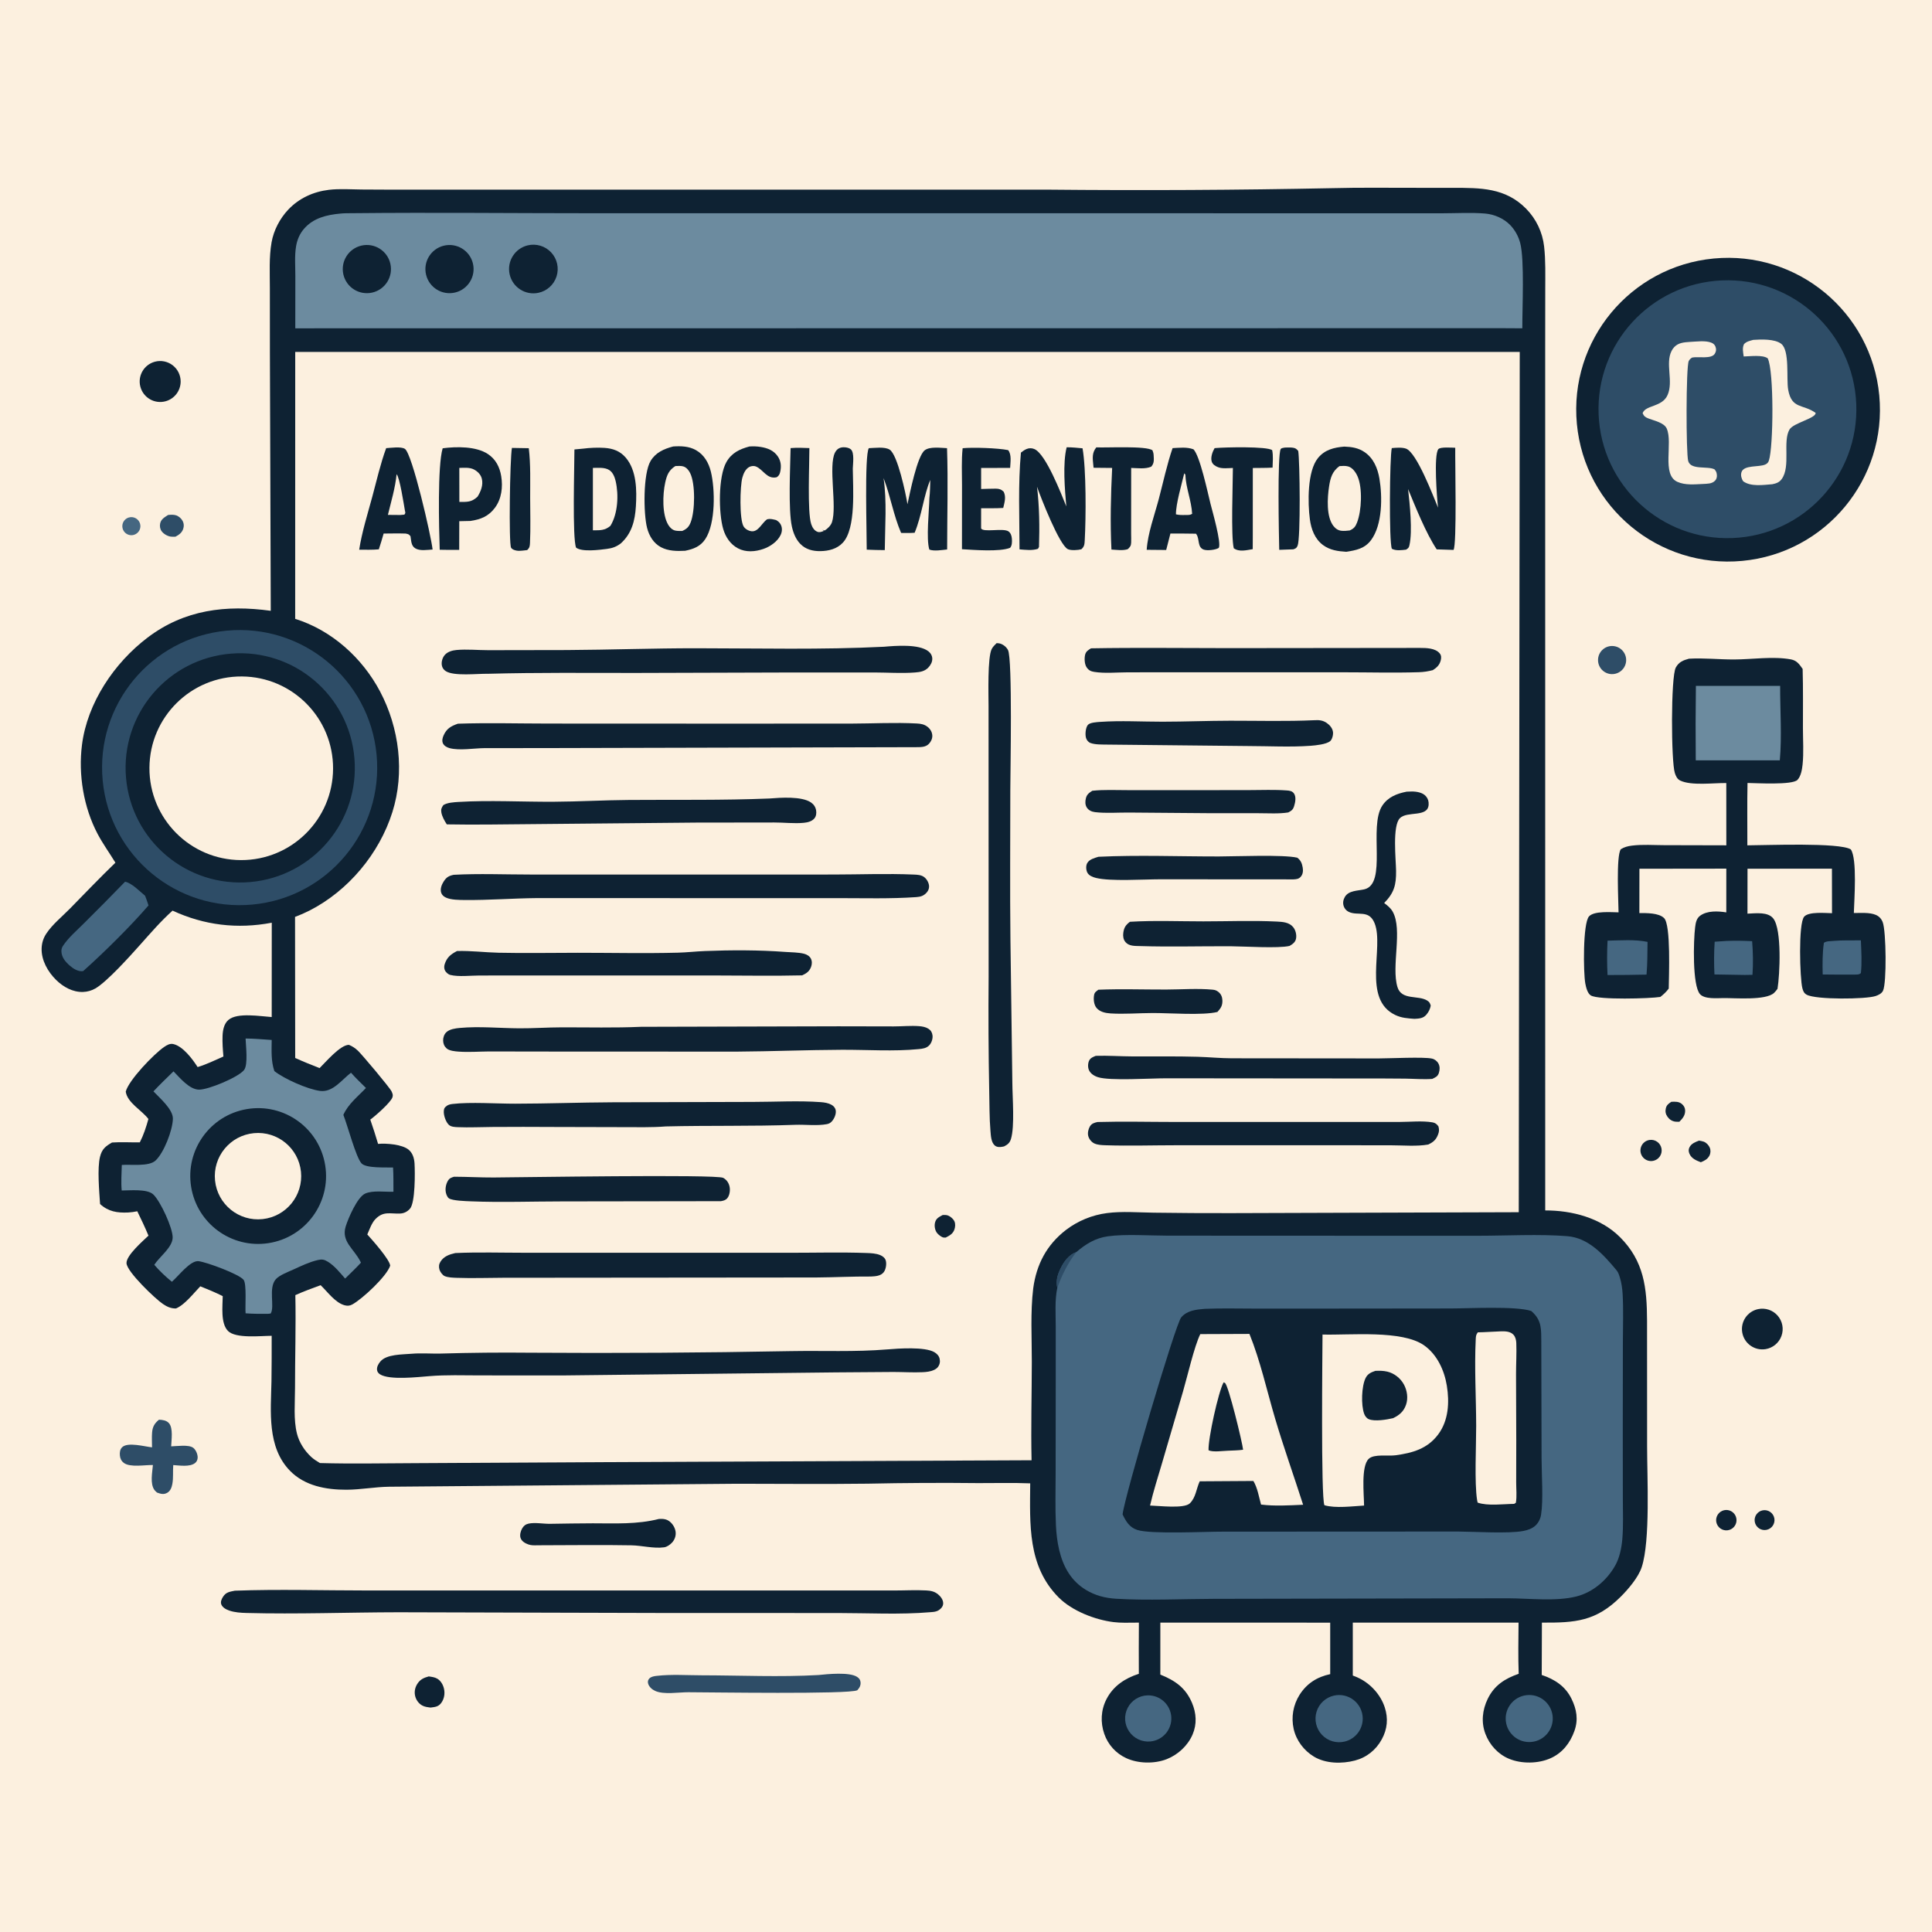 <!-- Generated by SVGMaker - https://svgmaker.io -->
<!-- Prompt: API documentation -->
<svg version="1.1" xmlns="http://www.w3.org/2000/svg" style="display: block;" viewBox="0 0 2048 2048" width="1024" height="1024">
<path transform="translate(0,0)" fill="rgb(252,240,223)" d="M 0 0 L 2048 0 L 2048 2048 L 0 2048 L 0 0 z"/>
<path transform="translate(0,0)" fill="rgb(14,34,51)" d="M 1412.77 199.457 C 1440.73 198.728 1468.76 199.096 1496.74 199.092 L 1540.04 199.107 C 1569.39 199.137 1595.81 198.912 1617.8 221.291 C 1628.41 232.106 1635.11 246.16 1636.82 261.218 C 1638.51 276.282 1638.03 291.593 1638.03 306.729 L 1637.96 370.822 L 1637.97 581.663 L 1637.99 1283.1 C 1666.2 1283.05 1696.55 1290.84 1717.11 1311.27 C 1742.84 1336.83 1745.8 1365.4 1745.94 1399.98 L 1746 1533.44 C 1745.99 1565.88 1749.54 1633.02 1740.28 1661.27 C 1736.75 1672.04 1726.09 1684.55 1718.12 1692.5 C 1691.77 1718.79 1669.78 1720.26 1634.49 1720.04 L 1634.29 1775.52 C 1647.95 1780.1 1659.31 1787.39 1665.85 1800.75 C 1671.33 1811.94 1673.23 1822.83 1668.96 1834.85 C 1664.45 1847.53 1656.33 1858.11 1643.82 1863.74 C 1630.7 1869.65 1613.1 1869.91 1599.76 1864.44 C 1588.02 1859.62 1579.02 1849.69 1574.57 1837.89 C 1569.93 1825.63 1571.37 1812.56 1577.02 1800.91 C 1583.98 1786.52 1595.28 1779.36 1609.87 1774.29 C 1609.21 1756.24 1609.56 1738.12 1609.72 1720.07 L 1434.02 1720.06 L 1434.02 1776.12 C 1436.38 1777.02 1438.72 1777.97 1440.98 1779.1 C 1453.28 1785.23 1463.57 1796.7 1467.87 1809.79 C 1471.76 1821.61 1470.67 1832.89 1464.75 1843.75 C 1458.61 1855.02 1448.66 1863.01 1436.22 1866.25 C 1422.41 1869.86 1405.29 1869.6 1392.87 1862.12 C 1382.2 1855.7 1374.13 1845.01 1371.36 1832.83 C 1368.55 1820.37 1370.8 1807.31 1377.63 1796.52 C 1385.31 1784.46 1396.3 1777.54 1410.07 1774.67 L 1410.07 1720.08 L 1230.01 1720.04 L 1230 1775.12 C 1245.56 1781.44 1256.69 1788.94 1263.53 1804.99 C 1268.2 1815.98 1268.95 1827.51 1264.2 1838.63 C 1259.15 1850.44 1248.66 1860.13 1236.75 1864.79 C 1223.73 1869.88 1206.41 1869.57 1193.74 1863.64 C 1182.87 1858.61 1174.51 1849.37 1170.6 1838.04 C 1166.34 1825.85 1166.99 1812.68 1172.92 1801.16 C 1180.12 1787.18 1192.66 1778.95 1207.21 1774.31 C 1207.04 1756.23 1207.21 1738.14 1207.26 1720.06 L 1204.01 1720.07 C 1196.2 1720.11 1188.14 1720.46 1180.38 1719.49 C 1160.69 1717.03 1136.44 1707.65 1122.2 1693.33 C 1089.1 1660.02 1091.78 1615.64 1092.06 1572.41 C 1073.82 1571.69 1055.42 1572.19 1037.15 1572.15 C 997.968 1571.72 958.781 1571.93 919.604 1572.76 C 873.593 1573.34 827.517 1572.87 781.5 1572.84 L 412.321 1576 C 397.24 1576.21 382.391 1579.12 367.304 1579.17 C 345.799 1579.25 322.979 1575.13 307.372 1559.07 C 282.914 1533.92 287.115 1496.31 287.766 1464.23 C 287.972 1448.16 288.045 1432.08 287.986 1416.01 C 276.487 1416.02 249.74 1419.2 241.602 1410.79 C 233.679 1402.6 236 1384.56 236.093 1373.94 C 228.317 1370.03 220.404 1366.77 212.326 1363.56 C 205.298 1370.79 195.819 1383.25 186.513 1387.02 C 181.159 1387.14 176.987 1385.17 172.592 1382.2 C 164.587 1376.79 134.617 1348.3 134.106 1339.1 C 133.644 1330.78 151.859 1315.2 157.382 1309.83 C 153.757 1301.05 149.675 1292.54 145.529 1283.99 C 142.312 1284.64 139.149 1285.14 135.864 1285.29 C 124.151 1285.82 114.898 1284.34 106.081 1276.34 C 105.192 1263.04 102.983 1238.39 106.038 1226.19 C 108.056 1218.13 111.723 1215.13 118.728 1211.11 C 128.454 1210.42 138.442 1211.1 148.222 1210.94 C 152.238 1203.05 154.968 1194.69 157.308 1186.18 C 150.437 1176.99 135.037 1169.09 133.29 1157.19 C 136.359 1145.07 163.188 1117.14 174.161 1109.71 C 177.009 1107.78 180.185 1105.95 183.702 1106.74 C 193.945 1109.04 204.057 1122.64 209.488 1131.13 C 218.866 1128.34 227.879 1123.87 236.829 1119.94 C 236.211 1112.83 235.607 1105 235.926 1097.87 C 236.193 1091.91 237.427 1085.12 242.23 1081.07 C 251.725 1073.05 276.149 1077.36 288.024 1078.11 L 288.083 978.116 C 251.578 985.038 216.592 980.86 182.904 965.307 C 170.307 976.623 159.615 989.11 148.38 1001.69 C 137.922 1013.4 113.501 1040.63 101.143 1047.78 C 97.124 1050.09 92.596 1051.37 87.962 1051.52 C 77.135 1051.84 67.084 1046.23 59.543 1038.83 C 50.795 1030.25 43.806 1018.05 44.118 1005.48 C 44.26 999.78 45.913 994.417 49.076 989.667 C 55.626 979.832 65.845 971.627 74.1 963.204 C 90.111 946.869 105.872 930.371 122.337 914.483 C 116.113 904.227 109.035 894.55 103.431 883.917 C 88.583 855.743 82.909 821.124 86.903 789.593 C 92.543 745.062 121.027 702.755 156.332 675.95 C 195.536 646.185 239.642 640.945 287.017 647.479 L 286.109 373.38 L 286.067 305.554 C 286.07 289.565 285.095 272.653 287.876 256.883 C 290.134 244.077 296.65 231.654 305.549 222.22 C 316.969 210.113 332.226 203.179 348.656 201.219 C 359.908 199.877 372.059 200.798 383.415 200.891 C 401.888 201.032 420.361 201.072 438.835 201.011 L 642.341 201.005 L 1109.63 201.022 C 1210.68 202.015 1311.73 201.493 1412.77 199.457 z"/>
<path transform="translate(0,0)" fill="rgb(252,240,223)" d="M 312.947 373.074 L 1610.99 373.066 L 1609.94 1285 L 1304.7 1285.97 C 1277.45 1286.03 1250.21 1285.87 1222.97 1285.49 C 1206.9 1285.29 1189.46 1283.82 1173.53 1285.91 C 1157.71 1287.95 1142.7 1294.1 1130 1303.76 C 1109.49 1319.57 1098.67 1340.35 1095.25 1365.76 C 1092.17 1391.22 1093.81 1417.97 1093.77 1443.65 C 1093.71 1478.41 1092.74 1513.19 1093.5 1547.94 L 637.705 1549.94 L 442.294 1551 C 407.908 1551.08 373.475 1551.87 339.098 1550.9 C 335.906 1548.96 332.615 1546.93 329.865 1544.39 C 322.889 1537.93 317.207 1529.13 314.841 1519.92 C 310.991 1504.93 312.735 1487 312.728 1471.55 C 312.715 1438.7 313.75 1405.72 313.088 1372.89 C 321.853 1368.94 330.866 1365.66 339.888 1362.36 C 347.153 1369.3 354.987 1380.56 364.908 1383.53 C 367.955 1384.45 370.652 1384.33 373.463 1382.78 C 384.205 1376.86 409.768 1353.15 413.617 1341.69 C 413.129 1335.17 394.843 1314.65 389.354 1308.59 C 391.712 1303.32 393.949 1296.41 398.013 1292.24 C 406.453 1283.59 413.43 1286.81 424.048 1286.41 C 428.244 1286.25 431.702 1284.46 434.516 1281.38 C 440.262 1275.09 439.981 1242.78 439.427 1233.36 C 439.104 1227.88 437.47 1222.22 433.06 1218.64 C 426.21 1213.07 409.445 1211.75 400.781 1212.57 C 398.228 1203.93 395.471 1195.34 392.513 1186.83 C 397.562 1183.26 413.926 1168.88 415.959 1163.34 C 416.863 1160.88 416.141 1159.44 415.192 1157.14 C 413.663 1153.43 383.791 1117.91 379.319 1113.71 C 376.4 1110.98 373.54 1109.07 369.847 1107.57 C 360.565 1107.65 345.258 1125.9 338.749 1132.25 C 330.07 1128.81 321.434 1125.35 312.926 1121.5 L 312.758 971.94 C 317.989 969.987 323.109 967.749 328.096 965.236 C 369.265 944.174 402.093 904.873 415.965 860.818 C 429.168 818.89 423.287 771.609 402.892 733.01 C 384.068 697.384 351.693 668.131 312.909 656.007 L 312.947 373.074 z"/>
<path transform="translate(0,0)" fill="rgb(14,34,51)" d="M 940.639 1430.42 C 952.558 1429.42 980.121 1427.46 990.381 1433.32 C 993.095 1434.87 995.338 1437.18 996.043 1440.32 C 996.76 1443.51 996.216 1446.41 994.246 1449.07 C 993.233 1450.44 991.573 1451.51 990.048 1452.22 C 986.294 1453.95 982.053 1454.41 977.966 1454.59 C 967.698 1455.05 957.27 1454.36 946.983 1454.35 L 885.693 1454.79 L 597.962 1458.01 L 508.998 1457.98 C 491.163 1457.97 473.018 1457.28 455.246 1458.76 C 442.883 1459.73 412.877 1463.2 402.864 1456.86 C 401.259 1455.84 399.982 1454.35 399.71 1452.44 C 399.225 1449.04 401.025 1445.89 403.124 1443.34 C 409.662 1435.4 426.539 1435.89 436.242 1435.04 C 446.418 1434.15 457.024 1435.08 467.261 1434.83 C 498.865 1433.9 530.485 1433.6 562.101 1433.93 C 653.869 1434.55 745.642 1433.99 837.396 1432.25 C 871.807 1431.6 906.313 1433.28 940.639 1430.42 z"/>
<path transform="translate(0,0)" fill="rgb(14,34,51)" d="M 485.374 767.151 C 517.474 766.081 549.893 767.003 582.026 767.011 L 766.956 767.089 L 902.127 767.048 C 925.153 766.989 948.895 765.681 971.829 766.923 C 976.2 767.16 979.784 767.763 983.298 770.524 C 986.214 772.815 988.186 776.162 988.288 779.92 C 988.373 783.037 986.844 786.248 984.699 788.471 C 981.091 792.21 976.073 791.963 971.25 792.036 L 576.547 792.997 L 513.485 793.04 C 502.339 793.159 487.238 795.849 476.621 793.061 C 473.811 792.323 470.621 790.593 469.447 787.781 C 468.348 785.15 469.094 782.073 470.21 779.589 C 473.523 772.209 478.002 769.767 485.374 767.151 z"/>
<path transform="translate(0,0)" fill="rgb(14,34,51)" d="M 679.538 1088.46 L 888.771 1087.92 L 947.41 1088.04 C 956.386 1088.04 965.561 1087.08 974.503 1087.79 C 977.755 1088.05 981.206 1088.69 984.02 1090.43 C 986.707 1092.09 988.055 1094.33 988.491 1097.43 C 988.986 1100.96 987.516 1105.47 985.079 1108.04 C 982.046 1111.25 977.984 1111.68 973.805 1112.1 C 947.745 1114.71 918.996 1112.71 892.65 1112.81 C 855.318 1112.97 818.005 1114.53 780.658 1114.77 L 572.737 1114.68 L 518.751 1114.58 C 508.073 1114.66 496.902 1115.53 486.281 1114.76 C 482.578 1114.49 476.281 1113.97 473.396 1111.33 C 470.941 1109.09 469.834 1106.38 469.729 1103.11 C 469.627 1099.95 470.79 1096.43 473.132 1094.22 C 476.668 1090.87 482.855 1090.08 487.517 1089.65 C 508.086 1087.77 529.65 1089.93 550.317 1090.05 C 565.313 1090.14 580.311 1089.06 595.318 1089.03 C 623.345 1088.96 651.544 1089.71 679.538 1088.46 z"/>
<path transform="translate(0,0)" fill="rgb(14,34,51)" d="M 936.98 685.586 C 949.225 684.539 974.043 682.44 984.209 690.457 C 986.639 692.374 988.225 695.173 988.262 698.325 C 988.302 701.799 986.522 704.972 984.221 707.452 C 980.283 711.698 975.41 712.435 969.87 712.862 C 955.763 713.951 941.068 712.877 926.886 712.845 L 839.458 712.855 L 674.143 713.351 C 621.812 713.345 569.59 712.825 517.264 714.236 C 506.203 713.994 481.36 717.01 472.588 711.468 C 470.316 710.032 468.764 707.832 468.34 705.147 C 467.731 701.294 469.138 696.726 471.834 693.908 C 474.906 690.696 479.634 689.419 483.929 689.028 C 494.929 688.027 506.63 689.232 517.717 689.222 L 600.846 689.077 C 646.683 688.824 692.506 687.148 738.381 687.179 C 804.403 687.224 871.024 688.883 936.98 685.586 z"/>
<path transform="translate(0,0)" fill="rgb(14,34,51)" d="M 480.963 927.326 C 507.707 925.876 535.105 927.036 561.929 927.038 L 714.994 927.045 L 883.285 927.034 C 911.563 927.014 940.296 925.837 968.513 927.064 C 972.437 927.235 976.66 927.365 979.856 929.901 C 982.59 932.071 984.768 936.029 984.863 939.544 C 984.928 941.966 983.972 944.227 982.404 946.025 C 979.242 949.65 975.89 950.656 971.246 950.976 C 943.893 952.88 916.205 952.053 888.79 952.057 L 758.757 952.058 L 568.896 952.016 C 543.525 952.247 518.27 954.285 492.814 954.049 C 486.897 953.994 478.009 954.005 472.64 951.439 C 470.302 950.322 468.435 948.766 467.641 946.21 C 466.401 942.216 468.226 937.648 470.383 934.314 C 473.259 929.868 475.822 928.394 480.963 927.326 z"/>
<path transform="translate(0,0)" fill="rgb(14,34,51)" d="M 1056.41 681.777 C 1057.62 681.823 1058.85 681.83 1060.02 682.167 C 1063.54 683.183 1066.82 685.833 1068.51 689.067 C 1073.41 698.41 1070.98 819.736 1070.98 837.162 C 1070.99 889.979 1070.5 942.848 1071.1 995.661 L 1073.13 1147.89 C 1073.22 1163.53 1075.77 1193.91 1071.66 1207.34 C 1070.39 1211.48 1068.24 1213.25 1064.5 1215.18 C 1064.08 1215.28 1063.66 1215.39 1063.23 1215.48 C 1060.21 1216.06 1056.96 1216.38 1054.45 1214.21 C 1050.56 1210.85 1050.34 1203.56 1049.92 1198.74 C 1048.73 1184.89 1048.97 1170.7 1048.61 1156.8 C 1047.84 1116.22 1047.63 1075.64 1047.99 1035.06 L 1047.91 748.668 C 1047.9 736.946 1046.67 696.564 1051.32 687.852 C 1052.56 685.516 1054.56 683.634 1056.41 681.777 z"/>
<path transform="translate(0,0)" fill="rgb(14,34,51)" d="M 482.614 1328.29 C 506.901 1327.2 531.453 1327.97 555.773 1327.97 L 688.115 1327.96 L 838.13 1327.99 C 864.718 1328 891.495 1327.27 918.058 1328.21 C 923.101 1328.38 928.539 1328.55 933.24 1330.54 C 935.906 1331.67 938.37 1333.66 939.065 1336.62 C 939.896 1340.17 939.081 1345.47 936.904 1348.42 C 933.759 1352.69 927.91 1352.93 923.155 1353.17 C 903.771 1353.02 884.461 1354.05 865.09 1354.19 L 618.749 1354.41 L 532.823 1354.49 C 516.705 1354.54 500.404 1355.13 484.303 1354.55 C 480.396 1354.41 474.72 1354.28 471.177 1352.63 C 469.045 1351.63 466.528 1348.16 465.863 1345.89 C 464.953 1342.78 465.242 1340.06 466.971 1337.33 C 470.571 1331.67 476.413 1329.7 482.614 1328.29 z"/>
<path transform="translate(0,0)" fill="rgb(14,34,51)" d="M 648.871 1168.48 L 798.219 1168.07 C 821.849 1168.06 846.776 1166.57 870.259 1168.33 C 874.019 1168.61 878.071 1169.25 881.408 1171.12 C 883.677 1172.39 885.413 1174.33 885.895 1176.96 C 886.609 1180.86 884.346 1185.91 881.756 1188.74 C 880.258 1190.38 878.716 1191.23 876.53 1191.64 C 866.126 1193.6 853.689 1191.96 843.022 1192.35 C 797.22 1194.02 751.533 1192.94 705.75 1194.06 C 690.71 1195.25 675.476 1194.81 660.399 1194.82 L 587.738 1194.64 C 565.749 1194.49 543.759 1194.49 521.77 1194.64 C 509.654 1194.72 497.283 1195.35 485.193 1194.84 C 482.152 1194.71 478.166 1194.56 475.835 1192.41 C 472.538 1189.37 469.994 1181.88 470.484 1177.46 C 470.706 1175.45 470.939 1174.61 472.366 1173.25 C 474.557 1171.14 476.872 1170.58 479.796 1170.24 C 498.868 1168.02 526.302 1169.99 546.171 1169.96 C 580.415 1169.91 614.613 1168.64 648.871 1168.48 z"/>
<path transform="translate(0,0)" fill="rgb(14,34,51)" d="M 815.628 846.445 C 827.489 845.485 849.818 843.925 859.655 850.621 C 862.6 852.626 864.452 855.384 865.09 858.9 C 865.63 861.872 865.228 865.345 863.166 867.683 C 860.424 870.79 856.157 871.793 852.204 872.194 C 841.975 873.229 831.09 871.831 820.775 871.873 L 737.289 871.985 L 519.5 874.026 C 504.213 874.175 488.925 874.121 473.639 873.865 C 471.199 870.136 468.581 865.551 467.835 861.112 C 467.279 857.804 468.141 856.107 469.972 853.425 C 474.211 850.771 481.105 850.399 486.094 850.092 C 518.292 848.114 553.881 850.053 586.498 849.893 C 613.234 849.761 639.978 848.19 666.727 847.989 C 716.417 847.615 765.958 848.478 815.628 846.445 z"/>
<path transform="translate(0,0)" fill="rgb(14,34,51)" d="M 1156.53 687.245 C 1205.17 686.38 1253.92 687.055 1302.57 687.054 L 1505.11 686.829 C 1511.83 686.851 1521.48 686.915 1526.14 692.612 C 1527.94 694.811 1527.89 697.223 1527.27 699.854 C 1526.08 704.89 1523.09 707.637 1518.9 710.365 C 1513.9 711.666 1509.28 712.399 1504.12 712.561 C 1477.85 713.385 1451.35 712.661 1425.05 712.657 L 1270.95 712.638 L 1195.64 712.684 C 1184.15 712.701 1171.17 714.036 1159.88 712.235 C 1156.37 711.675 1154.04 710.556 1151.94 707.515 C 1149.63 704.167 1149.36 698.151 1150.21 694.299 C 1151.03 690.584 1153.53 689.075 1156.53 687.245 z"/>
<path transform="translate(0,0)" fill="rgb(14,34,51)" d="M 484.46 1008.13 C 499.338 1007.68 513.805 1009.61 528.614 1009.94 C 556.518 1010.55 584.565 1009.99 612.482 1009.99 C 647.738 1009.98 683.225 1010.79 718.457 1009.88 C 728.057 1009.64 737.613 1008.52 747.208 1008.14 C 775.286 1007.02 804.436 1007 832.45 1009.08 C 838.798 1009.55 846.236 1009.46 852.396 1011.03 C 855.303 1011.78 858.269 1013.51 859.623 1016.29 C 860.991 1019.1 860.797 1022.2 859.726 1025.05 C 857.93 1029.83 854.763 1031.86 850.297 1033.93 C 819.297 1034.69 788.111 1034.04 757.092 1034.04 L 577.898 1034.05 L 508.146 1034.08 C 499.06 1034.09 486.052 1035.67 477.406 1033.48 C 474.871 1032.84 472.403 1030.53 471.435 1028.13 C 470.621 1026.11 470.811 1023.75 471.499 1021.73 C 473.937 1014.56 477.996 1011.53 484.46 1008.13 z"/>
<path transform="translate(0,0)" fill="rgb(14,34,51)" d="M 1163.4 1189.38 C 1190.51 1188.6 1217.85 1189.32 1244.98 1189.32 L 1406.63 1189.33 L 1483.54 1189.31 C 1494.42 1189.31 1507.8 1187.87 1518.45 1189.74 C 1521.44 1190.26 1522.97 1191.53 1524.77 1193.94 C 1525.65 1197.08 1525.67 1199.22 1524.52 1202.33 C 1522.37 1208.15 1519.47 1210.65 1513.99 1213.25 C 1501.69 1215.43 1487.25 1214.07 1474.68 1214.06 L 1399.53 1213.98 L 1247.01 1214.01 C 1222.07 1214.02 1196.9 1214.82 1171.99 1214.02 C 1168.11 1213.89 1163.71 1213.74 1160.15 1212.15 C 1157.03 1210.76 1154.32 1207.31 1153.54 1204.02 C 1152.8 1200.9 1153.66 1197 1155.23 1194.25 C 1157.12 1190.94 1159.98 1190.17 1163.4 1189.38 z"/>
<path transform="translate(0,0)" fill="rgb(14,34,51)" d="M 1161.61 1119.23 C 1174.52 1118.84 1187.57 1119.78 1200.51 1119.85 C 1223.49 1119.99 1246.58 1119.55 1269.56 1120.23 C 1281.61 1120.59 1293.63 1121.8 1305.69 1121.83 L 1461.65 1121.97 C 1473.43 1121.95 1509.27 1120.19 1517.96 1122.15 C 1520.82 1122.8 1523.44 1124.83 1524.81 1127.42 C 1526.47 1130.55 1526.29 1133.99 1525.28 1137.28 C 1524.08 1141.2 1521.66 1141.98 1518.28 1143.68 C 1508.85 1144.37 1499.12 1143.52 1489.66 1143.39 C 1473.55 1143.17 1457.43 1143.24 1441.32 1143.22 L 1236.06 1143.04 C 1220.15 1142.99 1176.53 1145.91 1163.94 1141.87 C 1159.92 1140.59 1155.88 1138.14 1154.21 1134.06 C 1153.01 1131.13 1153.18 1126.73 1154.7 1123.96 C 1156.19 1121.27 1158.93 1120.31 1161.61 1119.23 z"/>
<path transform="translate(0,0)" fill="rgb(14,34,51)" d="M 481.317 1247.39 C 495.314 1247.42 509.309 1248.24 523.305 1248.19 C 548.886 1248.09 759.464 1244.64 766.615 1248.57 C 770.317 1250.6 772.544 1253.89 773.397 1258.01 C 774.168 1261.73 773.49 1267.03 771.025 1270.06 C 769.165 1272.34 766.942 1272.75 764.251 1273.3 L 595.832 1273.54 C 563.725 1273.56 531.108 1274.76 499.043 1273.45 C 493.797 1273.24 479.811 1272.88 475.867 1270.3 C 474.614 1269.48 473.614 1267.3 473.115 1265.89 C 471.535 1261.43 472.385 1255.8 474.747 1251.76 C 476.384 1248.96 478.385 1248.26 481.317 1247.39 z"/>
<path transform="translate(0,0)" fill="rgb(14,34,51)" d="M 1424.95 473.42 C 1432.86 473.688 1439.98 474.758 1446.64 479.352 C 1456.06 485.851 1460.39 496.422 1462.25 507.349 C 1465.5 526.47 1465.47 556.301 1453.37 572.537 C 1446.63 581.581 1437.6 583.265 1427.12 584.922 C 1418.26 584.358 1409.85 583.252 1402.47 577.794 C 1393.75 571.336 1389.92 560.985 1388.53 550.571 C 1386.18 533.048 1385.75 499.532 1397.08 485.575 C 1404.32 476.669 1414.1 474.345 1424.95 473.42 z"/>
<path transform="translate(0,0)" fill="rgb(252,240,223)" d="M 1419.88 494.091 C 1422.96 493.895 1426.05 493.612 1429.07 494.433 C 1433.82 495.729 1437.24 500.79 1439.09 505.02 C 1444.48 517.348 1443.37 541.499 1438.51 553.951 C 1436.76 558.443 1435.12 560.315 1430.76 562.304 C 1427.95 562.62 1425.04 562.945 1422.21 562.678 C 1418.55 562.334 1415.78 560.444 1413.54 557.608 C 1405.76 547.751 1407.05 527.567 1408.87 515.699 C 1410.28 506.524 1412.19 499.712 1419.88 494.091 z"/>
<path transform="translate(0,0)" fill="rgb(14,34,51)" d="M 713.56 473.283 C 721.9 472.736 730.326 472.965 737.783 477.183 C 746.358 482.032 751.236 490.564 753.538 499.905 C 758.098 518.398 758.661 554.667 747.715 571.349 C 742.49 579.313 735.141 582.027 726.245 583.848 C 717.555 584.289 708.45 584.226 700.583 580.024 C 692.757 575.843 688.126 568.049 685.947 559.667 C 682.021 544.565 681.597 501.959 689.714 488.543 C 695.137 479.58 703.863 475.847 713.56 473.283 z"/>
<path transform="translate(0,0)" fill="rgb(252,240,223)" d="M 715.928 494.022 C 718.59 493.986 721.696 493.645 724.262 494.405 C 727.669 495.416 730.037 498.411 731.562 501.448 C 737.271 512.809 736.801 541.519 732.202 553.533 C 730.28 558.554 728.029 560.683 723.189 562.859 C 720.928 562.867 718.557 562.921 716.324 562.542 C 712.909 561.961 710.307 559.463 708.542 556.629 C 701.707 545.659 702.42 524.08 705.13 511.675 C 706.874 503.694 708.903 498.476 715.928 494.022 z"/>
<path transform="translate(0,0)" fill="rgb(14,34,51)" d="M 1491.12 839.202 C 1492.88 839.081 1494.62 839.031 1496.39 839.019 C 1501.39 838.984 1508.13 839.992 1511.6 844.115 C 1513.84 846.788 1514.61 849.562 1514.41 852.99 C 1513.63 866.81 1491.83 859.489 1484 867.243 C 1475.77 875.399 1479.76 911.221 1479.9 923.16 C 1480.07 938.028 1477.84 946.483 1467.29 957.226 C 1470.79 959.929 1474.11 962.453 1476.31 966.38 C 1487.12 985.764 1474.64 1024.12 1481.36 1046.32 C 1485.7 1060.68 1503.45 1054.63 1512.91 1060.64 C 1515.37 1062.21 1515.87 1063.33 1516.63 1066.06 C 1515.96 1069.66 1514.44 1072.7 1512.07 1075.53 C 1508.67 1079.6 1504.33 1079.73 1499.36 1080.01 C 1492.12 1079.49 1485.71 1079.11 1479.02 1075.92 C 1443.68 1059.05 1467.31 1004.53 1457.22 978.882 C 1451.24 963.696 1439.25 971.304 1429.66 966.574 C 1427.15 965.349 1425.25 963.168 1424.37 960.521 C 1423.26 957.178 1423.85 953.831 1425.58 950.82 C 1429.59 943.862 1439.25 944.334 1446.13 942.76 C 1470.86 937.105 1450.5 876.416 1465.27 854.03 C 1471.34 844.829 1480.78 841.238 1491.12 839.202 z"/>
<path transform="translate(0,0)" fill="rgb(14,34,51)" d="M 1393.52 763.443 C 1398.44 763.117 1402.56 763.618 1406.64 766.533 C 1409.81 768.798 1412.54 772.04 1413.03 776.024 C 1413.38 778.85 1412.25 783.798 1409.97 785.68 C 1405.88 789.042 1394.66 790.163 1389.33 790.554 C 1367.71 792.143 1345.27 790.87 1323.55 790.839 L 1173.86 789.298 C 1168.4 789.188 1160.99 789.49 1155.87 787.565 C 1153.65 786.731 1151.94 784.531 1151.25 782.325 C 1150.13 778.726 1150.72 771.497 1153.12 768.511 C 1155.28 765.822 1162.91 765.461 1166.32 765.223 C 1187.94 763.714 1210.54 765.047 1232.26 765.035 C 1256.18 765.022 1280.07 764.027 1304 763.997 C 1333.76 763.96 1363.8 764.832 1393.52 763.443 z"/>
<path transform="translate(0,0)" fill="rgb(14,34,51)" d="M 961.944 534.532 C 964.398 523.266 972.15 483.898 980.103 477.441 C 985.515 473.048 997.426 474.841 1003.89 475.068 C 1005.11 510.722 1004.01 546.768 1004.01 582.466 C 998.653 583.014 990.14 584.507 985.126 582.559 C 981.645 571.171 984.91 541.649 985.189 528.174 C 985.918 521.729 985.956 515.222 986.147 508.743 C 979.31 524.613 977.147 546.552 969.556 564.744 C 964.831 565.146 959.963 564.928 955.219 564.94 C 947.037 545.984 943.986 525.833 936.596 506.784 C 940.281 531.31 938.1 558.349 937.905 583.138 C 931.524 583.188 925.141 582.881 918.765 582.66 C 918.902 566.894 916.242 482.584 920.985 475.083 C 927.137 474.907 937.77 473.305 943.079 476.64 C 951.47 481.911 960.272 523.676 961.944 534.532 z"/>
<path transform="translate(0,0)" fill="rgb(14,34,51)" d="M 618.001 475.589 C 625.301 474.662 633.366 474.285 640.721 474.773 C 649.735 475.372 657.295 478.101 663.295 485.093 C 674.93 498.648 675.103 519.857 674.064 536.74 C 673.127 551.979 669.67 565.699 657.877 576.191 C 653.197 579.647 649.135 581.108 643.347 581.861 C 635.554 582.876 616.987 585.34 610.676 580.541 C 606.589 570.62 608.919 493.907 608.919 476.436 L 618.001 475.589 z"/>
<path transform="translate(0,0)" fill="rgb(252,240,223)" d="M 628.488 496.01 C 633.927 495.976 641.054 495.206 645.824 498.268 C 649.661 500.731 651.601 505.643 652.593 509.88 C 656.015 524.503 654.993 544.559 647.055 557.43 C 641.15 562.489 635.851 562.12 628.492 562.135 L 628.488 496.01 z"/>
<path transform="translate(0,0)" fill="rgb(14,34,51)" d="M 1130.71 474.137 C 1136.35 474.107 1141.94 474.704 1147.55 475.225 C 1151.49 497.743 1151.2 548.425 1149.88 572.529 C 1149.64 576.817 1149.56 579.335 1146.27 582.24 C 1142.89 583.197 1135.22 583.73 1131.97 582.133 C 1122.9 577.68 1103.55 528.067 1099.27 515.925 C 1101.85 537.283 1102.03 558.294 1101.39 579.754 L 1100.31 581.755 C 1094.15 583.807 1087.13 582.841 1080.74 582.351 C 1080.7 548.481 1079.13 513.491 1082.22 479.783 C 1084.11 478.319 1086.03 476.886 1088.25 475.954 C 1090.94 474.833 1093.97 474.882 1096.62 476.09 C 1108.76 481.497 1124.93 523.539 1130.34 536.836 C 1128.76 519.154 1126.38 490.953 1130.71 474.137 z"/>
<path transform="translate(0,0)" fill="rgb(14,34,51)" d="M 1524.39 538.148 C 1523.19 527.863 1519.66 482.169 1524.75 476.088 C 1526.87 473.546 1539.25 474.604 1542.62 474.651 C 1542.34 488.885 1544.47 577.697 1540.78 582.936 C 1534.84 582.819 1528.9 582.623 1522.96 582.348 C 1511.36 564.77 1500.85 538.239 1492.61 518.399 C 1494.37 533.919 1497.49 562.863 1494.06 577.95 C 1493.39 580.871 1492.83 581.08 1490.49 582.656 C 1485.79 583.208 1479.76 584.032 1475.47 581.748 C 1472.29 575.671 1473.1 484.117 1475.36 475.019 C 1479.78 474.605 1486.11 474.071 1490.33 475.54 C 1501.86 479.548 1519.41 526.386 1524.39 538.148 z"/>
<path transform="translate(0,0)" fill="rgb(14,34,51)" d="M 1164.38 908.219 C 1206.46 906.209 1249.86 907.935 1292.05 907.883 C 1309.59 907.861 1360.44 905.74 1375.13 909.184 C 1378.88 911.915 1380.16 915.201 1380.93 919.688 C 1381.5 923.078 1381.2 926.812 1378.75 929.486 C 1376.57 931.876 1374.25 931.966 1371.25 932.174 L 1229.82 932.08 C 1212.13 932.095 1177.25 934.43 1161.94 930.67 C 1158.48 929.823 1154.21 928.246 1152.55 924.852 C 1151.13 921.951 1150.94 917.459 1152.64 914.693 C 1155.07 910.734 1160.26 909.555 1164.38 908.219 z"/>
<path transform="translate(0,0)" fill="rgb(14,34,51)" d="M 1157.88 838.237 C 1170.24 836.92 1183.06 837.581 1195.48 837.583 L 1256.22 837.627 L 1324.6 837.535 C 1337.65 837.513 1350.97 836.936 1363.97 837.892 C 1366.92 838.11 1369.88 838.447 1371.69 841.151 C 1374.19 844.884 1373.07 850.428 1371.85 854.414 C 1370.64 858.37 1369.06 859.383 1365.63 861.224 C 1355.55 862.825 1344.41 862.04 1334.2 862.04 L 1280.61 862.002 L 1196.98 861.337 C 1185.1 861.221 1172.43 862.31 1160.65 860.885 C 1157.18 860.465 1153.78 858.909 1151.93 855.802 C 1150.2 852.903 1150.31 849.498 1151.06 846.325 C 1152.04 842.132 1154.42 840.509 1157.88 838.237 z"/>
<path transform="translate(0,0)" fill="rgb(14,34,51)" d="M 469.248 475.208 C 483.874 473.282 504.623 472.997 517.168 481.274 C 525.498 486.77 529.745 495.12 531.309 504.799 C 533.156 516.233 531.757 528.613 524.739 538.136 C 517.956 547.341 509.481 550.668 498.608 552.226 L 486.85 552.497 C 486.9 562.626 486.876 572.756 486.777 582.885 C 479.908 583.065 472.989 582.831 466.116 582.764 C 465.326 559.874 463.683 493.74 469.248 475.208 z"/>
<path transform="translate(0,0)" fill="rgb(252,240,223)" d="M 486.891 496.002 C 491.84 495.876 497.827 495.288 502.366 497.655 C 506.307 499.711 509.662 503.047 510.761 507.453 C 512.437 514.171 509.677 520.989 506.172 526.555 C 499.788 532.452 495.252 532.065 486.938 532.046 L 486.891 496.002 z"/>
<path transform="translate(0,0)" fill="rgb(14,34,51)" d="M 1242.99 475.024 C 1250.35 474.669 1258.07 473.669 1265.1 476.269 C 1271.96 483.037 1280.23 522.269 1283.23 534.213 C 1284.98 541.219 1294.96 575.778 1291.95 580.799 C 1288.59 582.949 1279.68 583.967 1275.94 582.592 C 1269.26 580.142 1271.62 571.739 1268.53 566.828 C 1268.3 566.461 1268.05 566.107 1267.8 565.746 C 1258.78 565.497 1249.71 565.628 1240.68 565.591 L 1236.21 583.011 L 1215.54 582.821 C 1216.68 565.313 1223.81 546.142 1228.31 529.18 C 1233.07 511.189 1236.97 492.619 1242.99 475.024 z"/>
<path transform="translate(0,0)" fill="rgb(252,240,223)" d="M 1255.35 501.731 L 1256.52 503.121 C 1257.07 517.283 1262.99 530.678 1263.73 544.724 C 1261.27 546.151 1259.49 545.878 1256.73 545.908 C 1253.15 546.01 1250.05 546.043 1246.55 545.224 C 1246.46 534.105 1252.6 513.435 1255.35 501.731 z"/>
<path transform="translate(0,0)" fill="rgb(14,34,51)" d="M 409.358 475.051 C 414.265 474.81 424.992 473.1 429.207 475.828 C 436.968 480.851 457.147 568.637 458.559 582.514 C 452.922 582.836 445.076 584.313 440.076 581.17 C 435.671 578.402 435.969 573.026 435.144 568.417 C 433.193 566.118 432.929 566.237 429.94 565.597 C 422.194 565.342 414.414 565.532 406.664 565.588 C 405.15 571.224 403.348 576.765 401.571 582.321 C 394.717 582.991 387.637 582.697 380.748 582.712 C 383.68 563.839 389.64 545.06 394.621 526.631 C 399.239 509.54 403.257 491.66 409.358 475.051 z"/>
<path transform="translate(0,0)" fill="rgb(252,240,223)" d="M 420.409 502.726 C 423.674 505.752 428.06 534.657 429.22 541.154 C 429.636 543.485 430.142 543.458 428.695 545.53 L 424.25 545.915 L 411.188 545.802 C 414.613 531.765 419.009 517.107 420.409 502.726 z"/>
<path transform="translate(0,0)" fill="rgb(14,34,51)" d="M 1197.77 977.133 C 1223.48 975.581 1249.89 976.691 1275.68 976.685 C 1301.5 976.678 1327.86 975.625 1353.62 976.9 C 1359.8 977.206 1366.54 977.643 1370.79 982.756 C 1373.39 985.871 1374.63 990.966 1373.86 994.945 C 1373.1 998.913 1370.17 1000.81 1366.98 1002.72 C 1355.02 1005.5 1319.39 1003.18 1305.17 1003.09 C 1273.06 1002.9 1240.71 1003.89 1208.63 1002.88 C 1203.25 1002.71 1196.82 1003.15 1193.03 998.63 C 1190.74 995.902 1190.28 992.354 1190.73 988.93 C 1191.48 983.268 1193.27 980.527 1197.77 977.133 z"/>
<path transform="translate(0,0)" fill="rgb(14,34,51)" d="M 838.061 475.001 C 844.759 474.452 851.28 474.681 857.985 474.989 C 858.058 491.456 855.668 542.665 859.889 555.465 C 861.01 558.864 862.95 562.365 866.481 563.718 C 868.936 564.659 871.106 563.634 873.391 562.79 L 871.807 561.567 L 874.146 562.37 C 877.313 560.431 880.733 557.126 881.928 553.532 C 887.478 536.838 877.858 494.101 885.157 479.699 C 886.554 476.944 888.608 475.134 891.638 474.411 C 894.63 473.697 899.594 474.26 901.94 476.35 C 905.893 479.873 904.123 491.657 904.004 496.677 C 904.105 517.007 907.626 560.052 893.445 575.257 C 887.228 581.923 878.447 584.087 869.602 584.219 C 861.617 584.338 854.042 582.43 848.349 576.546 C 843.456 571.49 840.921 564.891 839.421 558.13 C 835.478 540.366 837.686 495.222 838.061 475.001 z"/>
<path transform="translate(0,0)" fill="rgb(14,34,51)" d="M 1020.43 475.131 C 1031.57 474.026 1058.08 474.98 1068.66 477.137 C 1072.56 481.804 1071.03 490.184 1070.8 495.999 L 1040.04 496.059 L 1040.04 518.365 C 1045.19 518.266 1050.38 517.978 1055.52 518 C 1059.07 518.016 1061.37 518.723 1063.96 521.279 C 1066.72 527.021 1064.8 532.555 1063.47 538.428 C 1055.71 538.934 1047.81 538.7 1040.03 538.745 L 1040.02 560.009 C 1041.61 564.767 1063.54 559.449 1069 563.274 C 1071.53 565.05 1072.41 568.118 1072.63 571.051 C 1072.87 574.288 1072.9 578.259 1070.75 580.72 C 1059.57 585.142 1032.55 582.938 1019.72 582.185 L 1019.77 514.251 C 1019.78 501.313 1019.08 487.995 1020.43 475.131 z"/>
<path transform="translate(0,0)" fill="rgb(14,34,51)" d="M 794.384 473.296 C 798.38 473.015 802.563 473.146 806.517 473.801 C 813.72 474.995 820.101 477.463 824.395 483.645 C 827.962 488.782 828.412 494.59 826.961 500.586 C 826.379 502.99 825.425 504.524 823.337 505.892 C 812.796 508.337 809.038 497.407 801.007 494.377 C 798.952 493.602 796.118 494.003 794.232 495.02 C 790.171 497.21 788.087 502.123 786.922 506.34 C 784.428 515.366 783.653 550.88 788.339 558.198 C 790.033 560.844 793.51 562.777 796.642 563.157 C 803.808 564.027 807.749 554.278 813.07 550.493 C 816.156 549.685 818.4 550.293 821.42 550.973 L 822.689 551.268 C 824.868 552.584 826.351 553.684 827.566 555.994 C 829.414 559.505 829.164 563.559 827.518 567.056 C 824.243 574.017 816.454 579.39 809.37 581.85 C 800.559 584.909 790.685 585.715 782.238 581.239 C 774.275 577.018 769.187 569.367 766.663 560.873 C 761.678 544.099 761.243 505.06 770.072 489.709 C 775.664 479.988 784.025 476.106 794.384 473.296 z"/>
<path transform="translate(0,0)" fill="rgb(14,34,51)" d="M 1164.33 1049.14 C 1188.16 1048.18 1212.32 1049.01 1236.19 1048.96 C 1252.21 1048.92 1269.62 1047.56 1285.48 1049.1 C 1288.11 1049.36 1289.7 1049.95 1291.76 1051.64 C 1294.42 1053.83 1295.66 1056.94 1295.78 1060.32 C 1295.99 1065.95 1294.19 1068.66 1290.52 1072.71 C 1275.11 1076.54 1239.39 1073.79 1222.07 1073.84 C 1207.28 1073.88 1191.94 1075.19 1177.22 1074.27 C 1171.92 1073.93 1165.86 1072.72 1162.32 1068.38 C 1159.51 1064.93 1159 1059.19 1159.76 1054.87 C 1160.31 1051.72 1162.03 1050.97 1164.33 1049.14 z"/>
<path transform="translate(0,0)" fill="rgb(14,34,51)" d="M 1287.5 475.079 L 1289 474.928 C 1297.97 474.096 1343.53 472.99 1348.58 477.248 C 1349.78 483.24 1349.15 489.611 1348.98 495.697 C 1342.03 496.096 1334.99 495.997 1328.03 496.097 L 1328.01 567.25 L 1327.95 582.124 C 1321.32 583.185 1313.69 585.366 1307.84 581.178 C 1304.72 568.296 1306.88 513.313 1306.92 496.065 C 1302.1 496.181 1295.49 497.05 1291.01 495.174 C 1288.21 494.004 1285.53 492.414 1284.51 489.374 C 1283.04 484.976 1285.29 478.869 1287.5 475.079 z"/>
<path transform="translate(0,0)" fill="rgb(14,34,51)" d="M 1162.15 474.223 C 1173.05 474.791 1215.3 472.359 1221.69 477.383 C 1222.43 479.213 1222.8 480.593 1222.91 482.592 C 1223.19 487.415 1223.64 490.992 1220.35 494.695 C 1213.99 497.421 1205.91 496.196 1199.09 496.035 L 1199.04 565.74 C 1199.1 568.863 1199.17 572.004 1199.07 575.126 C 1198.95 578.597 1197.92 579.829 1195.47 582.149 C 1190.11 583.908 1183.75 582.852 1178.18 582.554 C 1176.76 554.087 1177.52 524.46 1178.93 496.035 C 1172.37 496.045 1165.8 495.982 1159.24 495.845 C 1159.13 494.926 1159.04 494.007 1158.94 493.087 C 1158.24 485.87 1157.34 480.121 1162.15 474.223 z"/>
<path transform="translate(0,0)" fill="rgb(14,34,51)" d="M 1362.13 474.424 C 1364.82 474.414 1367.87 474.191 1370.52 474.59 C 1373.39 475.021 1374.35 475.889 1376.18 478.038 C 1377.9 488.816 1378.78 570.757 1375.52 578.395 C 1374.4 581.026 1373.6 581.383 1370.98 582.303 L 1356.04 582.844 C 1355.71 569.545 1353.92 481.406 1357.65 475.946 C 1358.44 474.797 1360.84 474.723 1362.13 474.424 z"/>
<path transform="translate(0,0)" fill="rgb(14,34,51)" d="M 542.665 474.817 L 560.537 475.118 C 562.617 492.598 561.955 510.507 561.996 528.096 C 562.034 543.809 562.541 559.726 561.819 575.412 C 561.658 578.908 561.446 580.72 558.787 583.125 C 555.617 583.474 552.255 583.997 549.065 583.85 C 546.772 583.745 543.088 582.707 541.804 580.66 C 539.156 576.436 540.539 486.291 542.665 474.817 z"/>
<path transform="translate(0,0)" fill="rgb(14,34,51)" d="M 999.318 1287.95 C 1000.82 1287.92 1002.48 1287.85 1003.95 1288.2 C 1006.96 1288.92 1010.65 1292.07 1011.82 1294.87 C 1012.88 1297.42 1012.63 1300.65 1011.75 1303.21 C 1010.16 1307.92 1006.72 1309.66 1002.54 1311.86 C 1001.86 1311.87 1001.19 1311.96 1000.52 1311.89 C 998.072 1311.63 994.462 1308.68 993.07 1306.72 C 990.979 1303.78 990.292 1299.38 991.192 1295.88 C 992.362 1291.34 995.523 1290.05 999.318 1287.95 z"/>
<path transform="translate(0,0)" fill="rgb(69,103,129)" d="M 1140.9 1327.26 C 1151.08 1318.68 1160.91 1312.43 1174.48 1310.52 C 1192.58 1307.98 1219.02 1309.85 1237.81 1309.85 L 1374.08 1309.92 L 1565.95 1309.96 C 1595.76 1309.97 1632.29 1308.02 1661.41 1310.39 C 1683.97 1312.22 1699.74 1329.97 1713.34 1346.22 C 1714.96 1348.15 1715.73 1349.88 1716.49 1352.23 C 1716.67 1352.8 1716.87 1353.37 1717.05 1353.94 C 1718.89 1359.81 1719.72 1365.88 1720.07 1372 C 1721 1388.68 1720.34 1405.63 1720.32 1422.35 L 1720.21 1515.97 L 1720.28 1588.71 C 1720.29 1603 1720.94 1617.69 1719.69 1631.93 C 1718.89 1641.03 1716.77 1651.32 1712.28 1659.36 C 1703.53 1675.02 1688.56 1687.92 1670.96 1692.34 C 1649.31 1697.79 1620.96 1694.31 1598.57 1694.25 L 1482.87 1694.47 L 1286.88 1694.83 C 1253.39 1694.92 1215.86 1696.76 1182.79 1694.71 C 1171.51 1694.02 1160.88 1691.27 1151.17 1685.38 C 1135.3 1675.77 1127.02 1660.74 1122.82 1643.19 C 1120.76 1634.57 1119.74 1625.61 1119.33 1616.77 C 1118.47 1598.42 1119 1579.89 1119.02 1561.52 L 1119.13 1462.96 L 1119.14 1406.61 C 1119.15 1393.3 1117.98 1378.13 1120.79 1365.14 C 1119.11 1357.62 1121.02 1351.33 1124.31 1344.54 C 1127.86 1337.21 1133.07 1330.13 1140.9 1327.26 z"/>
<path transform="translate(0,0)" fill="rgb(46,77,103)" d="M 1140.9 1327.26 C 1131.8 1339.21 1125.91 1351.07 1120.79 1365.14 C 1119.11 1357.62 1121.02 1351.33 1124.31 1344.54 C 1127.86 1337.21 1133.07 1330.13 1140.9 1327.26 z"/>
<path transform="translate(0,0)" fill="rgb(14,34,51)" d="M 1276.98 1387.42 C 1295.05 1386.66 1313.34 1387.18 1331.43 1387.18 L 1427.32 1387.15 L 1537.42 1387.03 C 1557.07 1387.01 1607.07 1384.31 1623.21 1389.71 C 1623.94 1390.38 1624.68 1391.04 1625.38 1391.74 C 1634.24 1400.58 1633.71 1409.63 1633.83 1421.43 L 1634.13 1546.23 C 1634.16 1563.05 1636.08 1590.04 1633.6 1605.63 C 1632.92 1609.93 1630.96 1614.02 1627.79 1617.04 C 1624.23 1620.43 1619.28 1622.05 1614.55 1622.93 C 1598.51 1625.89 1563.83 1623.64 1545.95 1623.49 L 1296.49 1623.61 C 1277.86 1623.55 1220.1 1626.5 1205.58 1621.81 C 1197.27 1619.13 1193.52 1612.7 1189.99 1605.33 C 1192.05 1586.52 1245.92 1403.7 1252.16 1396.44 C 1258.44 1389.12 1268 1388.17 1276.98 1387.42 z"/>
<path transform="translate(0,0)" fill="rgb(252,240,223)" d="M 1401.93 1414.67 C 1430.83 1415.52 1486.43 1409.57 1509.78 1426.26 C 1523.44 1436.02 1531.07 1452.61 1533.7 1468.85 C 1536.56 1486.49 1535.58 1505.79 1524.52 1520.58 C 1513.07 1535.88 1497.16 1540.24 1479.32 1542.65 C 1471.64 1543.75 1456.54 1541.05 1450.91 1546.41 C 1442.53 1554.37 1445.92 1584.29 1445.97 1595.95 C 1433.5 1596.66 1415.86 1599.08 1403.94 1595.61 C 1400.11 1587.55 1401.83 1432.36 1401.93 1414.67 z"/>
<path transform="translate(0,0)" fill="rgb(14,34,51)" d="M 1457.94 1453.17 C 1462.23 1452.97 1466.43 1453 1470.63 1453.99 C 1477.94 1455.71 1484.53 1460.93 1488.13 1467.48 C 1491.66 1473.9 1492.9 1482.2 1490.42 1489.2 C 1487.9 1496.33 1483.34 1500.15 1476.71 1503.32 C 1470.1 1504.86 1457.35 1507.04 1451.01 1504.41 C 1448.62 1503.41 1446.97 1501.09 1446.08 1498.7 C 1442.66 1489.46 1443.27 1469.53 1447.58 1460.8 C 1449.81 1456.27 1453.38 1454.72 1457.94 1453.17 z"/>
<path transform="translate(0,0)" fill="rgb(252,240,223)" d="M 1272.36 1414.21 L 1324.46 1414.01 C 1336.01 1442.52 1342.97 1474.28 1351.71 1503.82 C 1360.78 1534.51 1371.6 1564.62 1381.36 1595.09 C 1366.51 1595.76 1351.57 1596.71 1336.77 1594.91 C 1334.52 1586.84 1332.97 1577.04 1328.62 1569.89 L 1271.75 1570.26 C 1268.14 1577.93 1267.69 1587.48 1261.22 1593.65 C 1255.08 1599.51 1228.33 1596.15 1219.11 1595.94 C 1222.54 1580.93 1227.38 1566.14 1231.7 1551.37 L 1254.03 1475.07 C 1258.63 1459.35 1265.93 1427.28 1272.36 1414.21 z"/>
<path transform="translate(0,0)" fill="rgb(14,34,51)" d="M 1297.07 1465.35 C 1297.55 1465.55 1298.06 1465.68 1298.5 1465.95 C 1302.16 1468.21 1317.02 1529.29 1317.74 1536.79 C 1312.45 1537.54 1306.96 1537.55 1301.62 1537.82 C 1296.2 1537.97 1285.87 1539.58 1281.13 1537.36 C 1280.46 1525.66 1291.55 1475.17 1297.07 1465.35 z"/>
<path transform="translate(0,0)" fill="rgb(252,240,223)" d="M 1566.52 1412.34 C 1574.63 1412.22 1582.66 1411.54 1590.75 1411.28 C 1595.46 1411.12 1601.11 1411.2 1604.49 1415.05 C 1606.5 1417.34 1607.23 1420.74 1607.34 1423.69 C 1607.76 1434.55 1607.06 1445.73 1607.06 1456.63 L 1607.3 1527.08 L 1607.22 1571.34 C 1607.2 1578.43 1608.07 1585.99 1606.89 1592.98 L 1605.1 1594.16 C 1593.81 1594.28 1576.91 1596.6 1566.34 1592.81 C 1566.14 1591.94 1565.93 1591.07 1565.79 1590.19 C 1562.86 1571.66 1564.85 1532.17 1564.81 1511.52 C 1564.75 1481.19 1562.85 1450.27 1564.33 1420.03 C 1564.5 1416.58 1564.49 1415.09 1566.52 1412.34 z"/>
<path transform="translate(0,0)" fill="rgb(108,139,159)" d="M 360.701 226.411 C 364.97 225.947 369.453 226.035 373.753 225.99 C 459.876 225.101 546.125 226.064 632.261 226.059 L 1166.81 226.06 L 1442.24 226.086 L 1528.94 226.09 C 1543.86 226.087 1559.45 225.121 1574.29 226.366 C 1584.03 227.184 1594.04 231.534 1600.89 238.586 C 1605.99 243.946 1609.64 250.52 1611.49 257.687 C 1616.16 275.458 1613.61 326.855 1613.72 348.013 C 1599.23 347.825 1584.73 347.925 1570.25 347.891 L 313.014 348.027 L 313.076 292.522 C 313.09 282.283 312.15 271.119 313.854 261.044 C 315.016 254.178 317.664 247.863 322.24 242.562 C 332.191 231.039 346.271 227.75 360.701 226.411 z"/>
<path transform="translate(0,0)" fill="rgb(14,34,51)" d="M 559.376 260.097 C 568.438 257.919 577.97 260.801 584.308 267.634 C 590.646 274.468 592.803 284.19 589.95 293.062 C 587.096 301.935 579.677 308.577 570.544 310.435 C 556.762 313.24 543.276 304.483 540.23 290.753 C 537.184 277.023 545.702 263.384 559.376 260.097 z"/>
<path transform="translate(0,0)" fill="rgb(14,34,51)" d="M 383.172 260.337 C 396.942 257.174 410.665 265.788 413.802 279.564 C 416.94 293.34 408.301 307.047 394.52 310.159 C 380.773 313.264 367.109 304.652 363.98 290.911 C 360.85 277.171 369.437 263.491 383.172 260.337 z"/>
<path transform="translate(0,0)" fill="rgb(14,34,51)" d="M 470.359 260.459 C 484.067 257.073 497.92 265.454 501.282 279.168 C 504.644 292.882 496.237 306.72 482.517 310.057 C 468.833 313.385 455.037 305.005 451.684 291.326 C 448.331 277.648 456.687 263.837 470.359 260.459 z"/>
<path transform="translate(0,0)" fill="rgb(46,77,103)" d="M 240.058 668.549 C 320.318 660.827 391.61 719.708 399.194 799.981 C 406.778 880.254 347.775 951.444 267.489 958.891 C 187.397 966.319 116.417 907.49 108.851 827.412 C 101.286 747.333 159.993 676.252 240.058 668.549 z"/>
<path transform="translate(0,0)" fill="rgb(14,34,51)" d="M 245.11 692.853 C 311.742 687.614 370.093 737.178 375.703 803.779 C 381.314 870.381 332.078 929.008 265.509 934.991 C 198.412 941.022 139.217 891.309 133.561 824.179 C 127.906 757.048 177.949 698.133 245.11 692.853 z"/>
<path transform="translate(0,0)" fill="rgb(252,240,223)" d="M 256.464 717.074 C 310.123 717.473 353.337 761.226 353.071 814.886 C 352.805 868.545 309.161 911.868 255.5 911.736 C 201.651 911.603 158.142 867.771 158.409 813.922 C 158.675 760.073 202.616 716.673 256.464 717.074 z"/>
<path transform="translate(0,0)" fill="rgb(108,139,159)" d="M 260.333 1100.87 C 269.545 1100.93 278.814 1101.81 288.007 1102.41 C 287.916 1113.69 287.182 1124.52 290.822 1135.38 C 301.332 1143.7 325.995 1154.65 339.262 1156.41 C 352.837 1158.22 362.228 1144.6 372.079 1137.12 C 377.086 1142.77 382.549 1148 387.925 1153.3 C 379.352 1162.41 369.12 1170.19 363.972 1181.82 C 368.232 1192.26 377.347 1227.11 383.3 1233.31 C 388.35 1238.57 408.939 1237.33 416.656 1237.61 C 417.177 1246.14 416.984 1254.78 417.058 1263.33 C 408.134 1263.62 395.183 1261.59 387.029 1265.27 C 378.74 1269.02 369.076 1291.54 366.436 1300.15 C 361.535 1316.13 375.281 1323.77 381.938 1337.11 L 382.614 1338.48 C 377.301 1344.31 371.438 1349.75 365.841 1355.32 C 360.456 1349.13 354.611 1341.81 347.554 1337.47 C 343.623 1335.06 341.228 1334.68 336.712 1335.74 C 327.911 1337.8 319.417 1341.9 311.233 1345.64 C 306.013 1348.03 296.156 1351.65 292.324 1356.09 C 284.161 1365.53 291.546 1385.1 286.921 1392.38 L 284.25 1392.69 C 276.231 1392.8 268.338 1392.76 260.338 1392.16 C 259.707 1385.39 261.659 1361.2 258.252 1356.72 C 253.619 1350.64 218.904 1337.88 210.475 1336.9 C 201.698 1335.88 188.909 1353.04 182.208 1358.71 C 175.62 1353.36 169.04 1347.19 163.555 1340.73 C 168.913 1332.37 182.666 1322.46 183.021 1312.11 C 183.367 1302 170.025 1273.23 162.458 1266.14 C 155.942 1260.04 137.651 1261.97 129.009 1261.98 C 128.187 1253.1 128.909 1243.83 129.109 1234.91 C 138.566 1234.11 157.738 1236.9 164.868 1230.24 C 173.775 1221.92 182.891 1198.4 183.266 1186.05 C 183.572 1175.97 169.192 1163.87 162.653 1156.91 C 169.518 1149.61 176.754 1142.67 183.926 1135.67 C 190.563 1142.4 200.633 1154.89 210.899 1155.07 C 220.72 1155.24 252.78 1141.98 258.753 1134.2 C 263.144 1128.48 260.574 1108.42 260.333 1100.87 z"/>
<path transform="translate(0,0)" fill="rgb(14,34,51)" d="M 261.811 1175.66 C 301.191 1169.09 338.397 1195.82 344.722 1235.25 C 351.046 1274.67 324.073 1311.7 284.612 1317.78 C 245.505 1323.8 208.873 1297.12 202.605 1258.05 C 196.337 1218.98 222.784 1182.18 261.811 1175.66 z"/>
<path transform="translate(0,0)" fill="rgb(252,240,223)" d="M 269.208 1201.19 C 294.242 1198.83 316.489 1217.11 319.04 1242.12 C 321.591 1267.14 303.491 1289.53 278.497 1292.28 C 253.224 1295.06 230.528 1276.71 227.948 1251.41 C 225.369 1226.12 243.894 1203.57 269.208 1201.19 z"/>
<path transform="translate(0,0)" fill="rgb(69,103,129)" d="M 132.596 934.64 C 139.704 936.042 148.227 944.966 153.823 949.546 C 155.203 952.866 156.248 956.393 157.421 959.795 C 138.404 981.866 110.051 1009.88 88.29 1029.28 C 88.106 1029.34 87.928 1029.43 87.737 1029.45 C 82.825 1030.11 77.648 1026.82 74.117 1023.74 C 69.406 1019.63 65.242 1014.9 65.093 1008.32 C 65.048 1006.35 65.571 1004.47 66.643 1002.82 C 72.436 993.894 81.973 985.841 89.456 978.295 C 103.975 963.881 118.355 949.329 132.596 934.64 z"/>
<path transform="translate(0,0)" fill="rgb(69,103,129)" d="M 1414.11 1797.39 C 1421.46 1795.76 1429.16 1797.53 1435.07 1802.21 C 1440.97 1806.88 1444.45 1813.97 1444.55 1821.5 C 1444.7 1833.13 1436.82 1843.33 1425.53 1846.11 C 1416.78 1848.28 1407.55 1845.57 1401.35 1839.02 C 1395.16 1832.48 1392.96 1823.11 1395.6 1814.49 C 1398.24 1805.88 1405.31 1799.34 1414.11 1797.39 z"/>
<path transform="translate(0,0)" fill="rgb(69,103,129)" d="M 1618.05 1796.95 C 1631.82 1795.29 1644.3 1805.18 1645.83 1818.97 C 1647.35 1832.75 1637.34 1845.14 1623.54 1846.53 C 1609.93 1847.9 1597.75 1838.05 1596.25 1824.46 C 1594.74 1810.86 1604.47 1798.59 1618.05 1796.95 z"/>
<path transform="translate(0,0)" fill="rgb(69,103,129)" d="M 1216.48 1797.15 C 1229.69 1796.78 1240.81 1806.94 1241.62 1820.13 C 1242.43 1833.31 1232.65 1844.77 1219.5 1846.02 C 1210.59 1846.87 1201.93 1842.8 1196.9 1835.39 C 1191.87 1827.99 1191.29 1818.43 1195.36 1810.47 C 1199.44 1802.5 1207.54 1797.4 1216.48 1797.15 z"/>
<path transform="translate(0,0)" fill="rgb(14,34,51)" d="M 1816.68 274.027 C 1905.21 265.653 1983.76 330.647 1992.11 419.18 C 2000.45 507.713 1935.44 586.246 1846.9 594.569 C 1758.4 602.889 1679.91 537.904 1671.56 449.407 C 1663.22 360.909 1728.18 282.397 1816.68 274.027 z"/>
<path transform="translate(0,0)" fill="rgb(46,77,103)" d="M 1825.28 297.242 C 1900.8 293.991 1964.62 352.669 1967.71 428.201 C 1970.8 503.734 1911.99 567.429 1836.45 570.359 C 1761.14 573.281 1697.68 514.682 1694.6 439.376 C 1691.51 364.069 1749.98 300.482 1825.28 297.242 z"/>
<path transform="translate(0,0)" fill="rgb(252,240,223)" d="M 1791.55 362.419 C 1798.29 362.14 1807.87 360.683 1814.22 363.292 C 1816.19 364.101 1817.74 365.458 1818.47 367.461 C 1819.47 370.206 1819.3 372.316 1817.84 374.848 C 1814.3 380.98 1799.89 377.699 1793.76 379.017 C 1792.12 380.11 1791.12 380.851 1790.17 382.639 C 1787.16 388.336 1787.18 480.691 1789.58 488.79 C 1792.47 498.506 1810 493.751 1817.45 497.523 C 1819.22 499.732 1819.62 500.478 1819.95 503.299 C 1820.2 505.466 1819.64 507.837 1818.12 509.444 C 1814.71 513.043 1809.85 512.719 1805.25 513.025 C 1796.38 513.41 1786.42 514.518 1778.08 510.767 C 1761.11 503.139 1773.63 469.683 1766.79 454.267 C 1764.04 448.06 1753.53 445.952 1747.6 443.662 C 1744.26 442.37 1742.72 441.342 1741.23 438.031 C 1744.32 429.167 1761.9 431.774 1767.66 418.813 C 1774.15 404.212 1765.06 385.622 1771.92 372.016 C 1772.65 370.536 1773.6 369.17 1774.73 367.96 C 1779.23 363.144 1785.41 362.843 1791.55 362.419 z"/>
<path transform="translate(0,0)" fill="rgb(252,240,223)" d="M 1858.53 360.285 C 1866.83 359.698 1881.3 359.172 1888.14 364.427 C 1897.43 371.558 1893.43 401.418 1895.55 413.157 C 1899.29 433.947 1911.13 428.044 1924.61 437.657 C 1925.31 443.344 1901.11 448.239 1896.95 455.289 C 1889.49 467.947 1898.42 494.184 1888.74 507.743 C 1886.16 511.354 1882.94 512.432 1878.76 513.297 C 1869.29 514.033 1855.78 516.153 1847.75 510.087 C 1846.03 507.326 1845.03 503.904 1846 500.653 C 1848.42 492.567 1864.72 495.455 1871.28 492.396 C 1873.35 491.431 1874.33 490.434 1875.09 488.214 C 1879.94 473.976 1880.61 393.101 1873.85 379.846 C 1868.53 375.913 1855.13 377.74 1848.39 377.874 C 1847.81 373.404 1846.69 368.987 1848.72 364.778 C 1851.47 361.91 1854.79 361.339 1858.53 360.285 z"/>
<path transform="translate(0,0)" fill="rgb(14,34,51)" d="M 1790.36 698.258 C 1806.09 697.327 1822.31 699.114 1838.13 699.075 C 1857.46 699.027 1879.39 695.475 1898.42 698.976 C 1904.65 700.122 1907.42 704.149 1910.87 709.091 C 1911.46 729.967 1911.16 750.924 1911.18 771.81 C 1911.19 784.459 1912.12 797.946 1910.81 810.499 C 1910.27 815.646 1909.1 822.755 1905.42 826.681 C 1900.04 832.43 1861.22 830.067 1852.44 829.982 C 1851.97 851.985 1852.34 874.081 1852.27 896.094 C 1872.23 896.043 1949.85 892.859 1961.93 900.392 C 1968.91 910.521 1965.49 954.52 1965.16 967.831 C 1972.26 967.866 1981.86 966.99 1988.47 969.835 C 1992.04 971.372 1994.41 974.014 1995.78 977.628 C 1999.42 987.173 2000.07 1042.18 1996.05 1050.26 C 1994.56 1053.25 1991.3 1054.78 1988.26 1055.82 C 1978.08 1059.32 1924.82 1059.85 1915.11 1054.41 C 1912.28 1052.83 1911.38 1050.56 1910.59 1047.53 C 1907.94 1037.29 1906.15 978.825 1912.51 971.691 C 1917.47 966.131 1934.9 967.94 1942.01 968.024 L 1941.93 920.818 L 1852.44 920.889 L 1852.39 968.511 C 1857.45 968.261 1862.69 967.797 1867.74 968.257 C 1872.24 968.668 1876.97 969.992 1879.83 973.733 C 1888.98 985.675 1886.69 1033.08 1884.24 1048.18 C 1883.1 1049.69 1881.94 1051.27 1880.54 1052.55 C 1871.68 1060.73 1839.21 1057.87 1826.81 1058 C 1820.01 1058.07 1807.01 1059.29 1802.12 1053.88 C 1793.8 1044.68 1795.18 996.547 1796.89 983.074 C 1797.48 978.371 1798.23 973.556 1802.33 970.613 C 1809.93 965.152 1821.14 965.778 1829.94 967.163 L 1829.97 920.793 L 1737.86 920.906 L 1737.8 967.889 C 1745.37 967.907 1758.18 967.597 1763.95 973.163 C 1771.43 980.374 1769.04 1035.2 1768.94 1047.93 C 1766.26 1051.48 1763.53 1054.06 1760.02 1056.79 C 1749.05 1058.54 1694.75 1060.13 1686.41 1055.26 C 1682.76 1053.12 1681.21 1046.35 1680.5 1042.56 C 1678.36 1031.1 1677.82 978.751 1684.42 971.422 C 1689.88 965.357 1708.31 967.07 1715.74 967.131 C 1715.64 955.839 1713.04 907.648 1718.09 900.241 C 1721.85 897.871 1725.56 896.938 1729.96 896.383 C 1741 894.989 1753.06 895.902 1764.21 895.916 L 1829.98 896.073 L 1829.94 830.068 C 1816.66 829.838 1792.74 833.12 1781.05 827.393 C 1777.85 825.824 1776.53 822.761 1775.44 819.532 C 1771.42 807.716 1771.02 717.395 1776.44 707.569 C 1779.65 701.756 1784.22 699.876 1790.36 698.258 z"/>
<path transform="translate(0,0)" fill="rgb(108,139,159)" d="M 1797.72 727.093 L 1887.02 727.08 C 1886.93 752.542 1888.98 780.897 1886.66 806.003 L 1797.58 805.987 C 1797.32 779.689 1797.37 753.39 1797.72 727.093 z"/>
<path transform="translate(0,0)" fill="rgb(69,103,129)" d="M 1704.07 997.132 C 1717.86 996.877 1732.93 995.645 1746.45 998.433 C 1746.29 1009.98 1746.4 1021.61 1745.39 1033.12 C 1731.61 1033.44 1717.83 1033.58 1704.05 1033.56 C 1703.44 1021.43 1703.45 1009.27 1704.07 997.132 z"/>
<path transform="translate(0,0)" fill="rgb(69,103,129)" d="M 1830.52 997.415 C 1839.52 997.062 1848.34 997.231 1857.33 997.688 C 1858.28 1009.68 1858.54 1021.33 1857.69 1033.35 L 1849.75 1033.49 L 1817.39 1032.96 C 1816.84 1021.47 1816.84 1009.73 1817.63 998.26 L 1830.52 997.415 z"/>
<path transform="translate(0,0)" fill="rgb(69,103,129)" d="M 1943.32 997.412 C 1953.01 996.595 1962.89 996.892 1972.61 996.826 C 1973.06 1008.17 1973.86 1020.28 1972.61 1031.55 C 1970.3 1033.49 1968.18 1032.97 1965.25 1033.12 C 1954.22 1033.28 1943.16 1033.05 1932.13 1032.98 C 1931.88 1022.05 1931.78 1010.22 1933.4 999.422 C 1935.88 997.533 1940.18 997.737 1943.32 997.412 z"/>
<path transform="translate(0,0)" fill="rgb(14,34,51)" d="M 248.936 1686.2 C 295.293 1684.5 342.218 1685.97 388.629 1685.97 L 657.773 1685.98 L 876.307 1685.99 L 948.22 1685.98 C 959.263 1685.98 970.556 1685.33 981.568 1685.92 C 986.367 1686.17 990.362 1686.85 994.216 1689.92 C 997.005 1692.15 999.682 1695.59 999.811 1699.3 C 999.883 1701.37 999.122 1703.11 997.75 1704.61 C 994.399 1708.29 990.951 1708.69 986.248 1708.99 C 953.98 1711.74 920.356 1709.87 887.911 1709.87 L 706.792 1709.84 L 422.35 1709.07 C 368.815 1709.15 314.953 1711.23 261.447 1709.82 C 255.269 1709.66 248.887 1709.29 243.001 1707.25 C 239.733 1706.12 235.771 1704.07 234.535 1700.6 C 233.578 1697.92 234.96 1694.95 236.402 1692.68 C 239.58 1687.7 243.479 1687.32 248.936 1686.2 z"/>
<path transform="translate(0,0)" fill="rgb(46,77,103)" d="M 867.582 1775.6 C 877.301 1774.59 900.383 1772.27 908.5 1777.54 C 910.602 1778.9 911.914 1780.45 912.2 1783.02 C 912.605 1786.66 911.119 1789.21 908.745 1791.75 C 900.125 1796.18 752.211 1793.87 729.75 1793.84 C 719.531 1793.79 703.757 1796.59 694.617 1792.49 C 691.206 1790.96 687.903 1788.15 686.968 1784.37 C 686.505 1782.5 686.952 1780.71 688.279 1779.31 C 690.227 1777.25 693.474 1776.8 696.132 1776.49 C 711.579 1774.7 728.165 1775.87 743.723 1775.89 C 784.432 1775.95 827.025 1777.93 867.582 1775.6 z"/>
<path transform="translate(0,0)" fill="rgb(14,34,51)" d="M 698.488 1610.15 C 702.854 1609.92 706.628 1610.15 710.145 1613.07 C 713.552 1615.89 716.07 1620.39 716.275 1624.85 C 716.451 1628.7 714.93 1632.57 712.273 1635.35 C 710.153 1637.56 707.062 1639.79 703.962 1640.21 C 692.918 1641.74 680.528 1638.3 669.273 1638.1 C 637.717 1637.52 606.065 1638.01 574.5 1638.04 L 569.493 1638.08 C 566.171 1638.13 563.215 1638.29 560.026 1637.15 C 556.584 1635.91 552.921 1633.84 551.761 1630.12 C 550.81 1627.07 551.902 1623 553.462 1620.29 C 555.06 1617.5 557.094 1615.81 560.291 1615.11 C 567.042 1613.65 575.985 1615.4 582.993 1615.31 C 598.144 1615.13 613.244 1614.75 628.407 1614.77 C 652.087 1614.79 675.349 1616.04 698.488 1610.15 z"/>
<path transform="translate(0,0)" fill="rgb(46,77,103)" d="M 168.557 1504.94 C 172.321 1505.12 176.471 1505.62 179.1 1508.63 C 183.721 1513.93 181.704 1526.46 181.439 1533.19 C 187.599 1533.06 200.008 1531.06 204.871 1534.77 C 207.637 1536.88 209.579 1541.56 209.537 1544.97 C 209.507 1547.34 208.582 1549.5 206.678 1550.95 C 201.068 1555.26 190.208 1553.42 183.647 1553.05 C 183.11 1559.67 183.894 1566.44 182.698 1573.01 C 182.035 1576.65 180.689 1580.48 177.273 1582.42 C 173.43 1584.6 170.26 1583.54 166.433 1582.17 C 165.563 1581.38 164.502 1580.51 163.795 1579.55 C 158.828 1572.81 161.478 1560.85 162.093 1552.99 C 153.769 1552.74 137.968 1555.81 131.255 1550.73 C 128.609 1548.73 127.348 1546.06 127.081 1542.81 C 126.828 1539.72 127.116 1536.48 129.447 1534.17 C 135.381 1528.3 153.361 1533.47 161.162 1534.24 C 161.167 1529.05 160.789 1523.6 161.227 1518.44 C 161.749 1512.3 163.838 1508.77 168.557 1504.94 z"/>
<path transform="translate(0,0)" fill="rgb(14,34,51)" d="M 164.121 383.45 C 170.661 381.68 177.653 383.064 183.025 387.194 C 188.397 391.323 191.533 397.723 191.505 404.499 C 191.464 414.264 184.909 422.801 175.484 425.36 C 163.909 428.504 151.977 421.666 148.838 410.089 C 145.699 398.512 152.543 386.584 164.121 383.45 z"/>
<path transform="translate(0,0)" fill="rgb(14,34,51)" d="M 1863.61 1387.73 C 1871.29 1386.08 1879.25 1388.74 1884.41 1394.67 C 1889.56 1400.6 1891.09 1408.86 1888.4 1416.23 C 1885.7 1423.61 1879.22 1428.94 1871.46 1430.16 C 1859.91 1431.96 1849.02 1424.25 1846.9 1412.76 C 1844.77 1401.27 1852.18 1390.17 1863.61 1387.73 z"/>
<path transform="translate(0,0)" fill="rgb(14,34,51)" d="M 454.484 1777.06 C 457.597 1777.52 460.897 1777.88 463.642 1779.53 C 467.42 1781.82 469.761 1786.09 470.688 1790.31 C 471.799 1795.37 470.855 1800.92 467.762 1805.13 C 464.697 1809.3 461.268 1809.45 456.439 1810.1 C 453.349 1809.68 450.074 1809.37 447.33 1807.77 C 443.798 1805.71 441.211 1802.16 440.167 1798.22 C 439.014 1793.87 439.753 1789.39 442.035 1785.53 C 445.063 1780.42 448.94 1778.58 454.484 1777.06 z"/>
<path transform="translate(0,0)" fill="rgb(46,77,103)" d="M 1708.87 684.776 C 1714.25 684.768 1719.22 687.656 1721.87 692.335 C 1724.52 697.013 1724.45 702.758 1721.68 707.368 C 1718.91 711.979 1713.88 714.743 1708.5 714.601 C 1700.35 714.386 1693.88 707.661 1693.98 699.505 C 1694.08 691.35 1700.72 684.788 1708.87 684.776 z"/>
<path transform="translate(0,0)" fill="rgb(46,77,103)" d="M 178.145 545.907 C 180.747 545.602 184.079 545.431 186.597 546.247 C 189.525 547.195 192.279 549.617 193.677 552.353 C 194.998 554.94 195.135 557.776 194.24 560.513 C 192.83 564.821 189.831 566.82 186.034 568.917 C 184.38 568.98 182.66 569.061 181.016 568.844 C 177.472 568.377 173.259 565.906 171.227 562.961 C 169.604 560.608 169.181 557.608 169.779 554.841 C 170.773 550.238 174.497 548.331 178.145 545.907 z"/>
<path transform="translate(0,0)" fill="rgb(14,34,51)" d="M 1748.61 1208.39 C 1754.63 1207.53 1760.24 1211.61 1761.28 1217.6 C 1762.33 1223.59 1758.42 1229.32 1752.47 1230.55 C 1748.45 1231.38 1744.3 1229.95 1741.64 1226.83 C 1738.97 1223.71 1738.22 1219.39 1739.67 1215.55 C 1741.12 1211.71 1744.55 1208.97 1748.61 1208.39 z"/>
<path transform="translate(0,0)" fill="rgb(14,34,51)" d="M 1801.05 1209.11 C 1802.68 1209.39 1804.41 1209.64 1805.98 1210.2 C 1808.67 1211.15 1811.32 1213.89 1812.4 1216.53 C 1813.56 1219.33 1813.4 1222.49 1811.98 1225.16 C 1810.05 1228.85 1806.63 1230.53 1802.95 1232.03 C 1798.05 1230.14 1793.14 1228.16 1790.89 1223.04 C 1789.85 1220.65 1789.73 1218.31 1791.03 1215.95 C 1793.15 1212.08 1797.16 1210.6 1801.05 1209.11 z"/>
<path transform="translate(0,0)" fill="rgb(14,34,51)" d="M 1825.68 1601.54 C 1829.31 1599.97 1833.49 1600.51 1836.61 1602.93 C 1839.72 1605.36 1841.26 1609.29 1840.63 1613.18 C 1840 1617.08 1837.29 1620.32 1833.57 1621.64 C 1828.08 1623.58 1822.04 1620.82 1819.91 1615.4 C 1817.79 1609.98 1820.34 1603.85 1825.68 1601.54 z"/>
<path transform="translate(0,0)" fill="rgb(14,34,51)" d="M 1771.7 1167.96 C 1775.65 1167.77 1779.63 1167.54 1782.87 1170.28 C 1784.85 1171.95 1786.16 1174.18 1786.31 1176.8 C 1786.59 1182.11 1783.75 1185.54 1780.21 1189.09 C 1778.84 1189.1 1777.33 1189.17 1775.96 1189 C 1772.35 1188.54 1769.59 1186.64 1767.52 1183.7 C 1765.64 1181.03 1765.1 1178.14 1765.83 1174.98 C 1766.66 1171.31 1768.77 1169.89 1771.7 1167.96 z"/>
<path transform="translate(0,0)" fill="rgb(14,34,51)" d="M 1868.59 1601.01 C 1874.29 1599.96 1879.77 1603.71 1880.86 1609.4 C 1881.94 1615.1 1878.22 1620.6 1872.53 1621.72 C 1866.8 1622.84 1861.25 1619.08 1860.16 1613.35 C 1859.06 1607.61 1862.85 1602.08 1868.59 1601.01 z"/>
<path transform="translate(0,0)" fill="rgb(69,103,129)" d="M 136.488 548.584 C 141.474 547.077 146.751 549.828 148.37 554.779 C 149.99 559.729 147.359 565.067 142.447 566.798 C 139.168 567.953 135.521 567.243 132.916 564.942 C 130.311 562.641 129.155 559.11 129.897 555.714 C 130.639 552.318 133.161 549.589 136.488 548.584 z"/>
</svg>